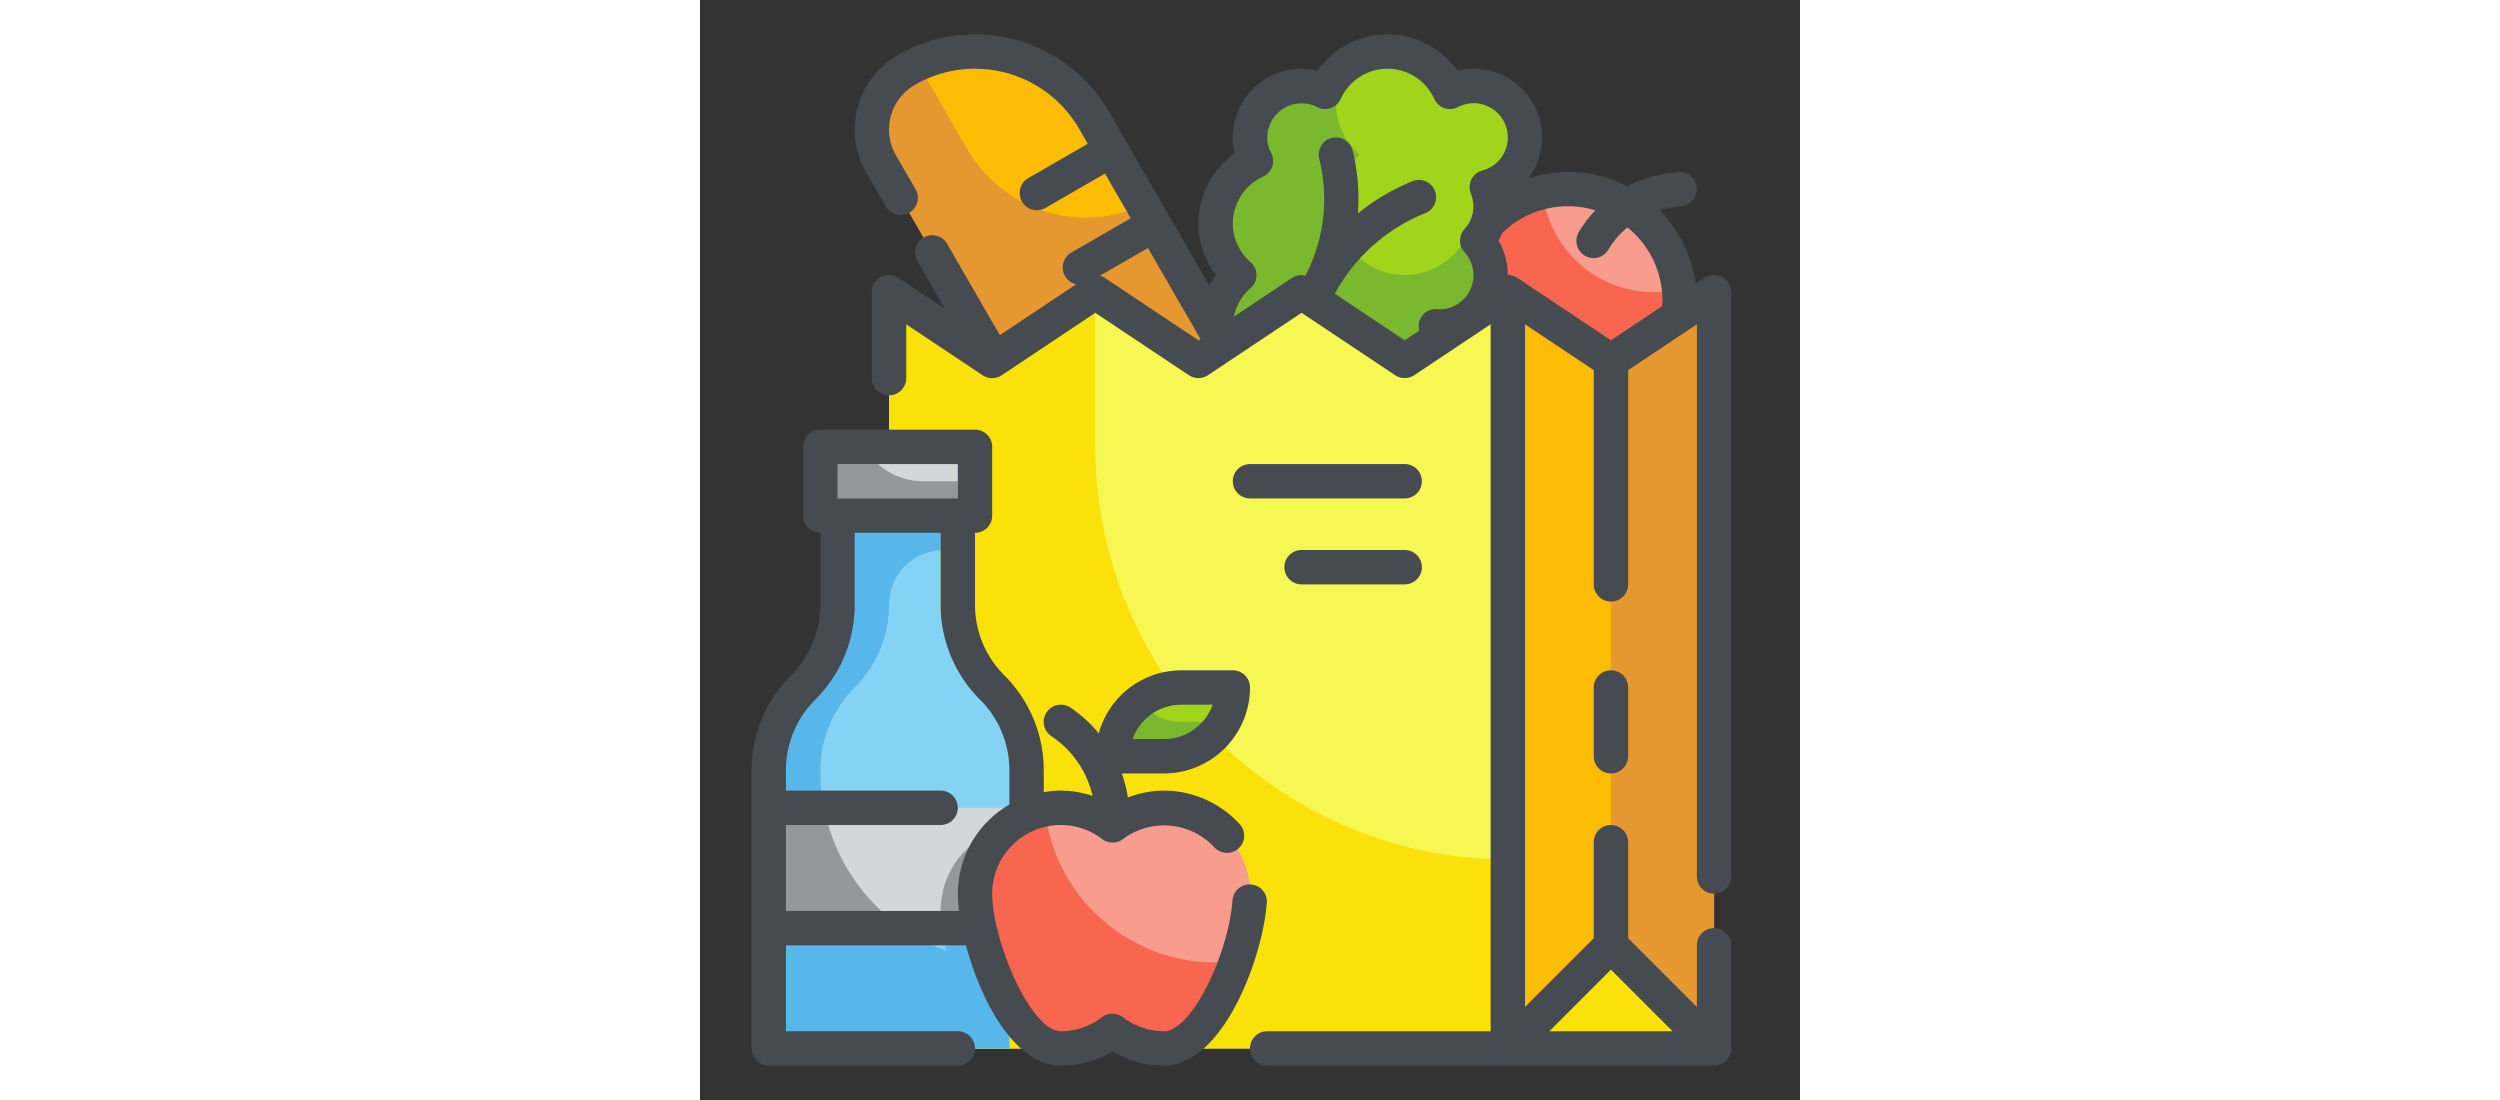 <svg width="100" height="44" viewBox="0 0 64 64" xmlns="http://www.w3.org/2000/svg"><rect x="0" y="0" width="64" height="64" fill="#333333" stroke="none"/><g id="Fill_Outline" data-name="Fill Outline"><g id="Stroke_copy" data-name="Stroke copy"><g><circle cx="50.5" cy="17.5" fill="#f89c8d" r="6.5"/><path d="m57 17.5a6.5 6.5 0 1 1 -7.97-6.33 6.508 6.508 0 0 0 6.47 5.83 6.431 6.431 0 0 0 1.47-.17c.02.22.03.45.03.67z" fill="#f8664f"/><g><path d="m48 8a2.978 2.978 0 0 0 -4.368-2.656 3.986 3.986 0 0 0 -7.264 0 2.978 2.978 0 0 0 -4.024 4.024 3.972 3.972 0 0 0 -.965 6.632 3.991 3.991 0 1 0 5.911 5.269 2.989 2.989 0 0 0 5.52-2.288c.064 0 .125.019.19.019a2.988 2.988 0 0 0 2.221-5 2.95 2.95 0 0 0 .559-3.115 2.994 2.994 0 0 0 2.22-2.885z" fill="#a1d51c"/><path d="m46 16a3 3 0 0 1 -3 3c-.06 0-.13-.02-.19-.02a2.887 2.887 0 0 1 .19 1.02 3 3 0 0 1 -5.71 1.27 3.993 3.993 0 1 1 -5.91-5.27 3.971 3.971 0 0 1 .96-6.63 2.986 2.986 0 0 1 4.03-4.03 3.944 3.944 0 0 1 1.35-1.62 3.959 3.959 0 0 0 .66 5.28 3.991 3.991 0 1 0 5.91 5.27 3.012 3.012 0 0 0 1.7 1.55 1.087 1.087 0 0 1 .01.18z" fill="#7ab92d"/></g><g><path d="m31.929 22.59-10.392 6-11-19.053a4 4 0 0 1 1.463-5.464 8 8 0 0 1 10.929 2.927z" fill="#fcbc04"/><path d="m31.93 22.59-10.39 6-11-19.05a4 4 0 0 1 1.46-5.47 6.245 6.245 0 0 1 .68-.35l2.86 4.94a7.983 7.983 0 0 0 10.24 3.28z" fill="#e59730"/></g><path d="m41 21-6-4-6 4-6-4-6 4-6-4v44h36v-44z" fill="#f7f754"/><path d="m47 50v11h-36v-44l6 4 6-4v9a24.006 24.006 0 0 0 24 24z" fill="#f9e109"/><path d="m47 17 6 4 6-4v44h-12z" fill="#fcbc04"/><path d="m59 17v44h-6v-40z" fill="#e59730"/><path d="m53 55-6 6h6 6z" fill="#f9e109"/><g><path d="m14 35.172v-5.172h-6v5.172a6.826 6.826 0 0 1 -2 4.828 6.826 6.826 0 0 0 -2 4.828v16.172h14v-16.172a6.826 6.826 0 0 0 -2-4.828 6.826 6.826 0 0 1 -2-4.828z" fill="#84d2f4"/><path d="m18 48.1v12.9h-14v-16.17a6.835 6.835 0 0 1 2-4.83 6.835 6.835 0 0 0 2-4.83v-5.17h6v2.01a3.163 3.163 0 0 0 -3 3.16 6.835 6.835 0 0 1 -2 4.83 6.835 6.835 0 0 0 -2 4.83 11.161 11.161 0 0 0 7.33 10.49 10.548 10.548 0 0 1 -.33-2.32 5 5 0 0 1 4-4.9z" fill="#57b7eb"/><path d="m7 26h8v4h-8z" fill="#d0d8da"/><path d="m4 47h14v7h-14z" fill="#d0d8da"/><g fill="#93999a"><path d="m10.27 52.73a10.317 10.317 0 0 0 1.53 1.27h-7.8v-7h3.22a11.086 11.086 0 0 0 3.05 5.73z"/><path d="m18 48.1v5.9h-3.92a7.565 7.565 0 0 1 -.08-1 5 5 0 0 1 4-4.9z"/><path d="m15 28v2h-8v-4h2.54a3.98 3.98 0 0 0 3.46 2z"/></g></g><g><path d="m27 47a4.956 4.956 0 0 0 -3 1.023 4.977 4.977 0 0 0 -8 3.977c0 2.761 2.239 9 5 9a4.956 4.956 0 0 0 3-1.023 4.956 4.956 0 0 0 3 1.023c2.761 0 5-6.239 5-9a5 5 0 0 0 -5-5z" fill="#f89c8d"/><path d="m31.2 55.93c-.9 2.55-2.44 5.07-4.2 5.07a4.98 4.98 0 0 1 -3-1.02 4.98 4.98 0 0 1 -3 1.02c-2.76 0-5-6.24-5-9a5 5 0 0 1 4.06-4.91 10 10 0 0 0 9.94 8.91 9.438 9.438 0 0 0 1.2-.07z" fill="#f8664f"/><path d="m27 44h-3a4 4 0 0 1 4-4h3a4 4 0 0 1 -4 4z" fill="#a1d51c"/><path d="m30.46 42a4.225 4.225 0 0 1 -.63.83 4.025 4.025 0 0 1 -2.83 1.17h-3a4.025 4.025 0 0 1 1.17-2.83 3.081 3.081 0 0 1 .44-.37 2.964 2.964 0 0 0 2.39 1.2z" fill="#7ab92d"/></g></g></g><g id="Outline_copy" data-name="Outline copy"><g fill="#464a51"><path d="m59 52a1 1 0 0 0 1-1v-34a1 1 0 0 0 -1.555-.832l-.518.345a7.477 7.477 0 0 0 -2.1-4.282 5.13 5.13 0 0 1 .734-.162l.571-.078a1 1 0 1 0 -.27-1.982l-.572.078a7.17 7.17 0 0 0 -2.354.755 7.363 7.363 0 0 0 -5.736-.468 3.959 3.959 0 0 0 .8-2.374 4 4 0 0 0 -4-4 3.814 3.814 0 0 0 -.927.114 4.981 4.981 0 0 0 -8.146 0 3.82 3.82 0 0 0 -.927-.114 4 4 0 0 0 -4 4 3.814 3.814 0 0 0 .114.927 4.96 4.96 0 0 0 -1.096 7.073 5.083 5.083 0 0 0 -.389.607l-4.829-8.373-1-1.734a9 9 0 0 0 -12.3-3.293 5.006 5.006 0 0 0 -1.83 6.83l1.143 1.979a1 1 0 0 0 1.732-1l-1.145-1.979a3 3 0 0 1 1.1-4.1 7 7 0 0 1 9.562 2.563l.5.865-3.463 2a1 1 0 0 0 1 1.733l3.464-2 1.5 2.6-3.464 2a1 1 0 0 0 .293 1.84l-4.447 2.962-3.068-5.313a1 1 0 1 0 -1.733 1l1.6 2.773-2.691-1.794a1 1 0 0 0 -1.553.834v5a1 1 0 0 0 2 0v-3.131l4.445 2.963a1 1 0 0 0 1.11 0l5.445-3.632 5.445 3.63a1 1 0 0 0 1.11 0l5.445-3.63 5.445 3.63a1 1 0 0 0 1.11 0l4.445-2.962v41.132h-13a1 1 0 0 0 0 2h26a1 1 0 0 0 1-1v-6a1 1 0 0 0 -2 0v3.586l-4-4v-5.586a1 1 0 0 0 -2 0v5.586l-4 4v-39.718l4 2.667v12.465a1 1 0 0 0 2 0v-12.465l4-2.666v32.131a1 1 0 0 0 1 1zm-6.908-39.763a7.216 7.216 0 0 0 -.949 1.248 1 1 0 1 0 1.714 1.03 5.156 5.156 0 0 1 1.1-1.289 5.489 5.489 0 0 1 2.043 4.274c0 .107-.017.209-.024.314l-2.976 1.986-5.445-3.63a1 1 0 0 0 -.555-.17 3.949 3.949 0 0 0 -.546-2 4.077 4.077 0 0 0 .225-.448 5.476 5.476 0 0 1 5.413-1.315zm-28.537 3.931a.982.982 0 0 0 -.282-.128l2.79-1.61 3.054 5.29-.117.08zm17.445 3.632-4.065-2.71a10.377 10.377 0 0 1 5.265-4.69 1 1 0 1 0 -.744-1.858 12.363 12.363 0 0 0 -3.179 1.88 11.639 11.639 0 0 0 -.307-3.663 1 1 0 1 0 -1.94.486 9.624 9.624 0 0 1 -.806 6.79.993.993 0 0 0 -.779.135l-3.382 2.255a2.981 2.981 0 0 1 .975-1.671 1 1 0 0 0 0-1.5 2.959 2.959 0 0 1 -1.038-2.254 3.007 3.007 0 0 1 1.76-2.723 1 1 0 0 0 .473-1.368 1.966 1.966 0 0 1 -.233-.909 2 2 0 0 1 2.909-1.767 1 1 0 0 0 1.368-.473 2.986 2.986 0 0 1 5.446 0 1 1 0 0 0 .583.53 1.012 1.012 0 0 0 .785-.057 1.989 1.989 0 1 1 1.428 3.686 1 1 0 0 0 -.667 1.337 2 2 0 0 1 .148.744 1.974 1.974 0 0 1 -.522 1.331 1 1 0 0 0 0 1.338 1.987 1.987 0 0 1 -1.449 3.331c-.026 0-.132-.015-.157-.016a.991.991 0 0 0 -1.022 1.249zm12 36.614 3.586 3.586h-7.172z"/><path d="m53 39a1 1 0 0 0 -1 1v4a1 1 0 0 0 2 0v-4a1 1 0 0 0 -1-1z"/><path d="m32.052 51.459a1 1 0 0 0 -1.071.925c-.224 3.076-2.359 7.616-3.981 7.616a3.958 3.958 0 0 1 -2.4-.82 1 1 0 0 0 -1.206 0 3.958 3.958 0 0 1 -2.394.82c-1.8 0-4-5.356-4-8a4 4 0 0 1 4-4 3.958 3.958 0 0 1 2.4.82 1 1 0 0 0 1.206 0 4 4 0 0 1 5.355.515 1 1 0 0 0 1.484-1.335 6 6 0 0 0 -4.445-2 5.848 5.848 0 0 0 -2.105.4 7.805 7.805 0 0 0 -.355-1.4h2.46a5.006 5.006 0 0 0 5-5 1 1 0 0 0 -1-1h-3a4.993 4.993 0 0 0 -4.8 3.667 7.711 7.711 0 0 0 -1.648-1.5 1 1 0 1 0 -1.11 1.664 5.714 5.714 0 0 1 2.4 3.478 5.84 5.84 0 0 0 -1.842-.309 6 6 0 0 0 -1 .09v-1.261a7.778 7.778 0 0 0 -2.293-5.536 5.789 5.789 0 0 1 -1.707-4.122v-4.171a1 1 0 0 0 1-1v-4a1 1 0 0 0 -1-1h-9a1 1 0 0 0 -1 1v4a1 1 0 0 0 1 1v4.171a5.789 5.789 0 0 1 -1.707 4.122 7.778 7.778 0 0 0 -2.293 5.536v16.171a1 1 0 0 0 1 1h11a1 1 0 0 0 0-2h-10v-5h10.473c.855 3.194 2.825 7 5.527 7a5.893 5.893 0 0 0 3-.821 5.89 5.89 0 0 0 3 .821c3.42 0 5.742-6.256 5.977-9.47a1 1 0 0 0 -.925-1.071zm-4.052-10.459h1.829a3.006 3.006 0 0 1 -2.829 2h-1.829a3.006 3.006 0 0 1 2.829-2zm-20-14h7v2h-7zm-3 26v-5h9a1 1 0 0 0 0-2h-9v-1.171a5.789 5.789 0 0 1 1.707-4.122 7.778 7.778 0 0 0 2.293-5.536v-4.171h5v4.171a7.774 7.774 0 0 0 2.293 5.536 5.789 5.789 0 0 1 1.707 4.122v1.983a6 6 0 0 0 -3 5.188 8.407 8.407 0 0 0 .074 1z"/><path d="m41 27h-9a1 1 0 0 0 0 2h9a1 1 0 0 0 0-2z"/><path d="m41 32h-6a1 1 0 0 0 0 2h6a1 1 0 0 0 0-2z"/></g></g></g></svg>